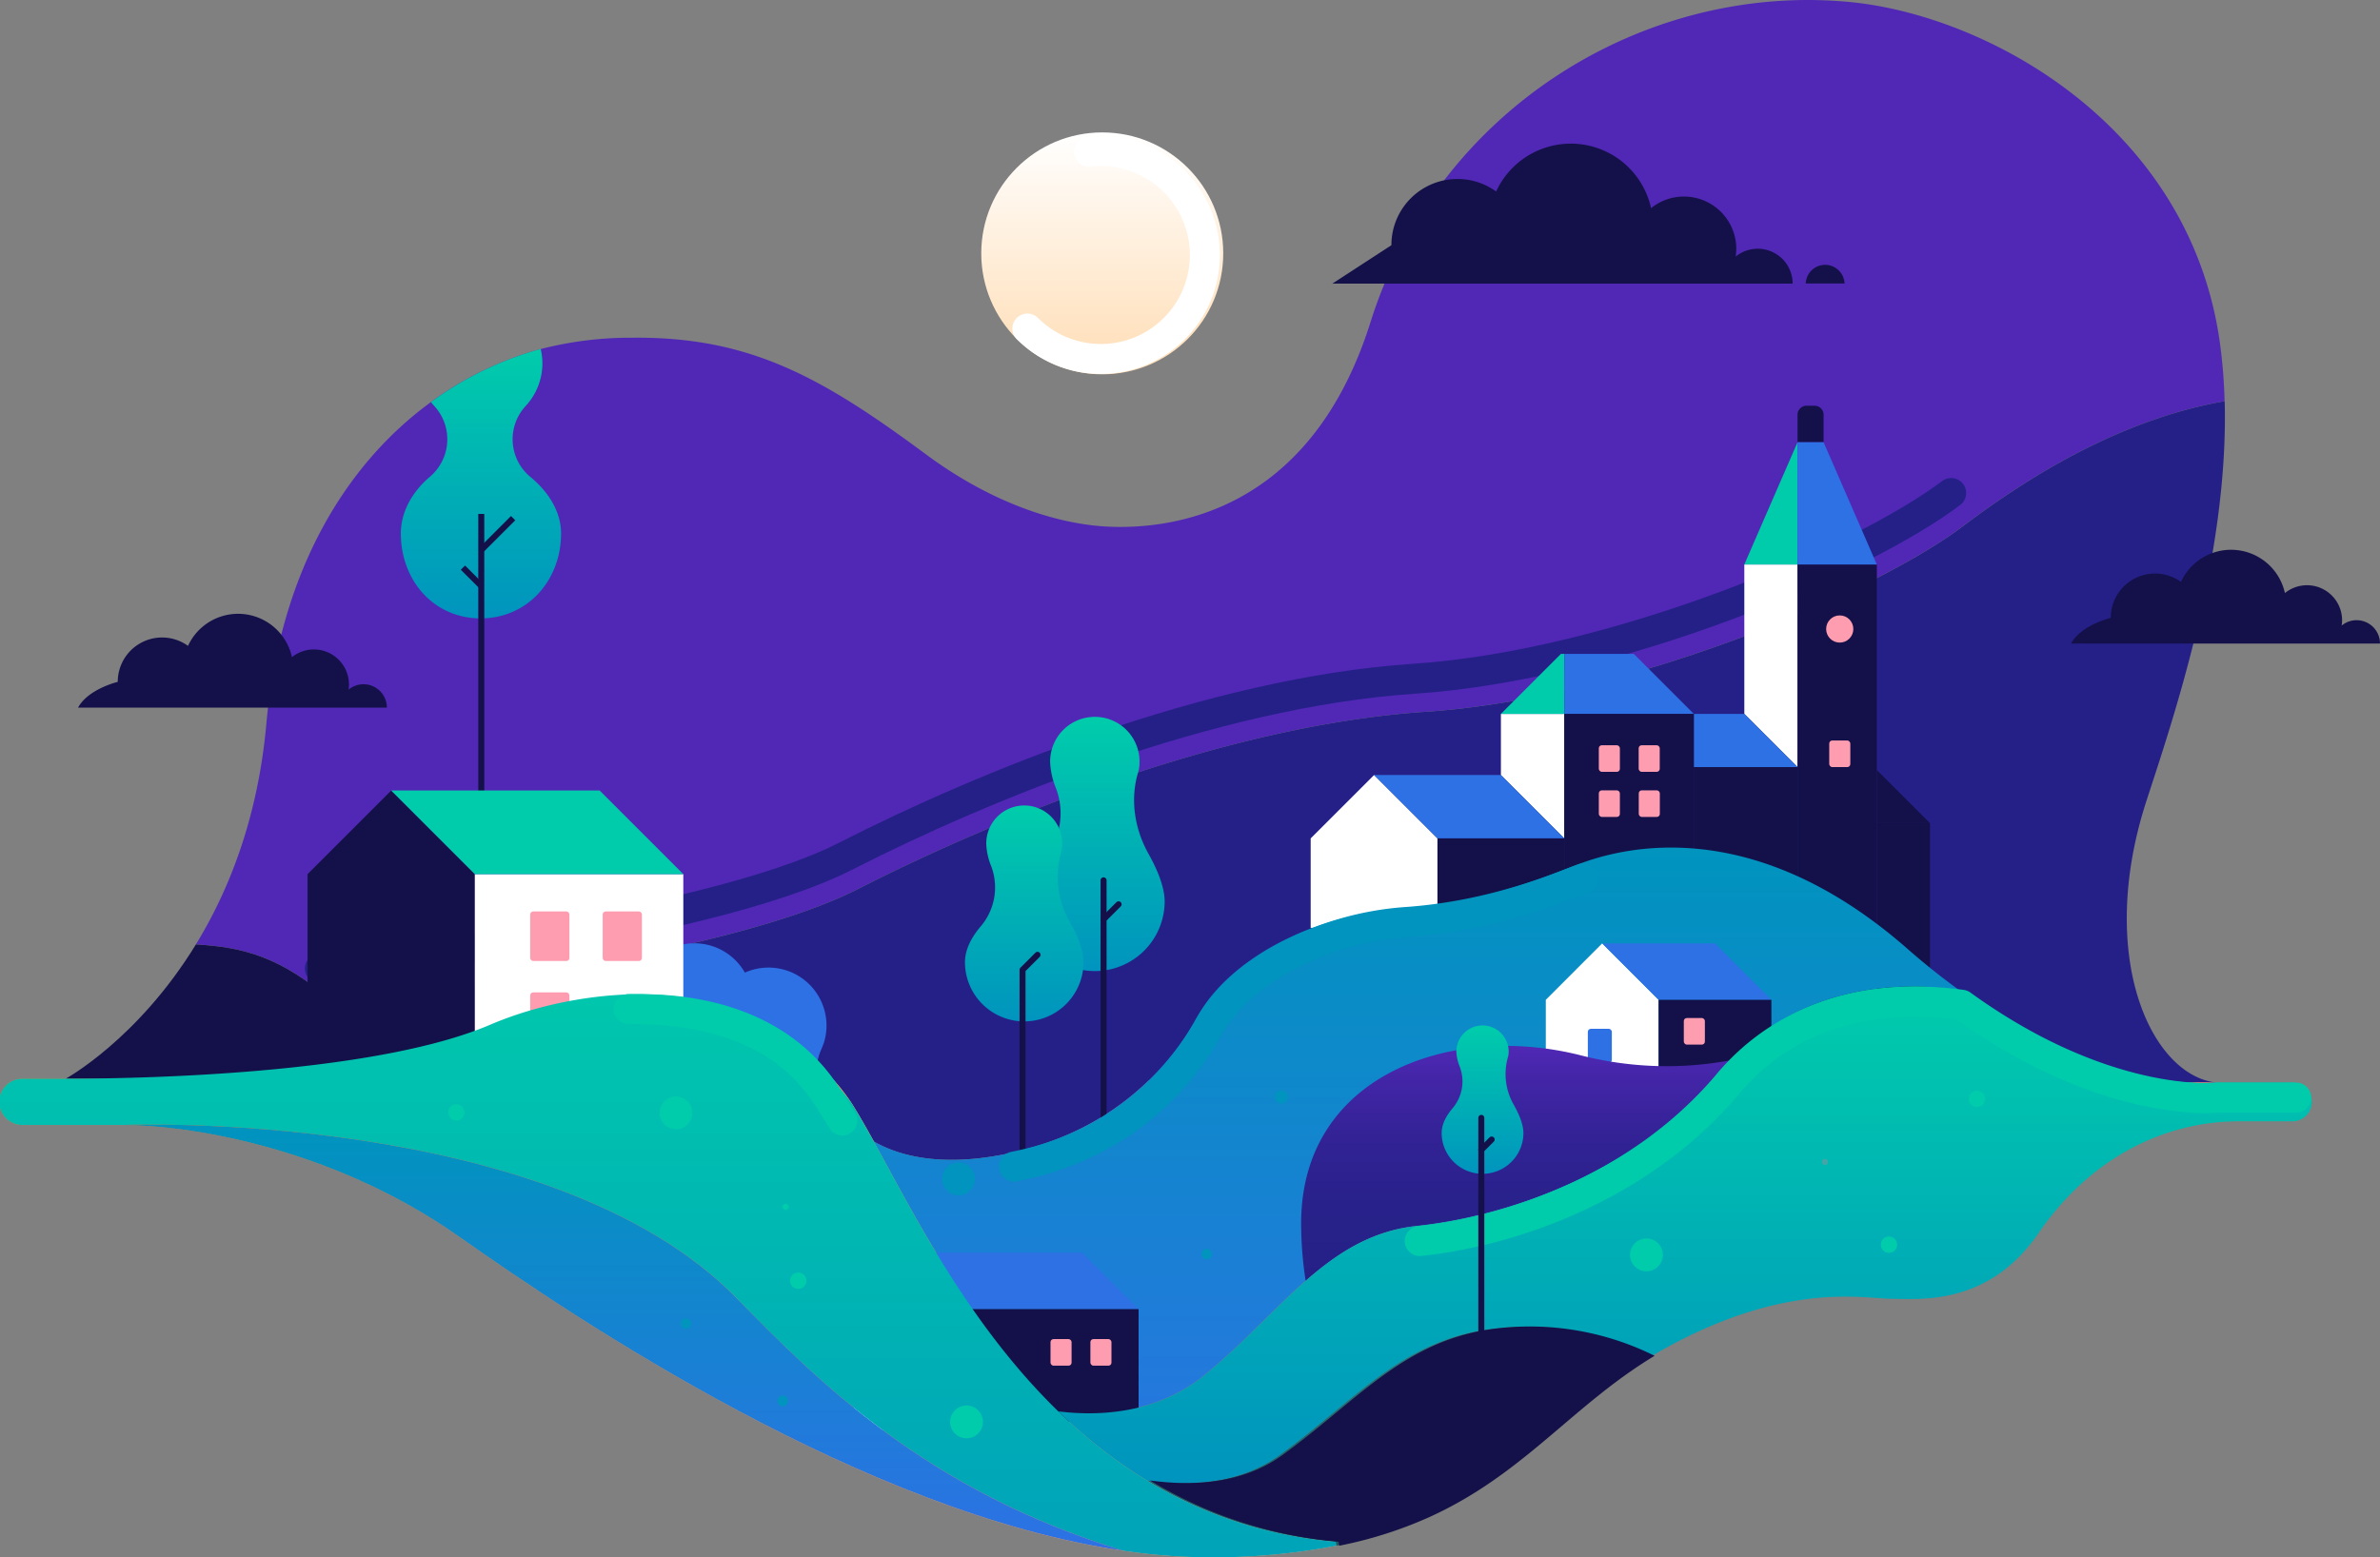 <svg xmlns="http://www.w3.org/2000/svg" xmlns:xlink="http://www.w3.org/1999/xlink" viewBox="0 0 792.95 518.99"><rect x="0" y="0" width="792.95" height="518.99" fill="#808080" stroke="none"/><defs><style>.cls-1{fill:#5028b5;}.cls-2{fill:#252088;}.cls-11,.cls-16,.cls-19,.cls-24,.cls-3,.cls-5{fill:none;}.cls-3{stroke:#252088;}.cls-16,.cls-19,.cls-24,.cls-3,.cls-5{stroke-linecap:round;stroke-linejoin:round;}.cls-16,.cls-19,.cls-24,.cls-3{stroke-width:10px;}.cls-4{fill:url(#Dégradé_sans_nom_31);}.cls-11,.cls-5{stroke:#14114a;stroke-width:2px;}.cls-6{fill:url(#Dégradé_sans_nom_31-2);}.cls-7{fill:#2d71e5;}.cls-8{fill:url(#Dégradé_sans_nom_31-3);}.cls-9{fill:url(#Dégradé_sans_nom_7);}.cls-10{fill:#14114a;}.cls-11{stroke-miterlimit:10;}.cls-12{fill:#fff;}.cls-13{fill:#ff9db0;}.cls-14{fill:#00ccab;}.cls-15{fill:url(#Dégradé_sans_nom_47);}.cls-16{stroke:#fff;}.cls-17{fill:url(#Dégradé_sans_nom_7-2);}.cls-18{fill:url(#Dégradé_sans_nom_41);}.cls-19{stroke:#0094be;}.cls-20{fill:#0094be;}.cls-21{fill:url(#Dégradé_sans_nom_11);}.cls-22{fill:url(#Dégradé_sans_nom_34);}.cls-23{fill:url(#Dégradé_sans_nom_31-4);}.cls-24{stroke:#00ccab;}.cls-25{fill:url(#Dégradé_sans_nom_31-5);}.cls-26{fill:url(#Dégradé_sans_nom_31-6);}.cls-27{fill:url(#Dégradé_sans_nom_41-2);}.cls-28{fill:#44a5a7;}</style><linearGradient id="Dégradé_sans_nom_31" x1="364.77" y1="323.63" x2="364.77" y2="239.29" gradientUnits="userSpaceOnUse"><stop offset="0" stop-color="#0094be"/><stop offset="1" stop-color="#00ccab"/></linearGradient><linearGradient id="Dégradé_sans_nom_31-2" x1="341.27" y1="340.47" x2="341.27" y2="268.82" xlink:href="#Dégradé_sans_nom_31"/><linearGradient id="Dégradé_sans_nom_31-3" x1="160.24" y1="206.12" x2="160.24" y2="116.33" xlink:href="#Dégradé_sans_nom_31"/><linearGradient id="Dégradé_sans_nom_7" y1="439.24" x2="770.44" y2="439.24" gradientUnits="userSpaceOnUse"><stop offset="0" stop-color="#f9741f"/><stop offset="0.04" stop-color="#fa7a29"/><stop offset="0.21" stop-color="#fc8c47"/><stop offset="0.38" stop-color="#fd9a5f"/><stop offset="0.56" stop-color="#fea470"/><stop offset="0.75" stop-color="#ffaa7a"/><stop offset="1" stop-color="#ffac7d"/></linearGradient><linearGradient id="Dégradé_sans_nom_47" x1="367.24" y1="124.75" x2="367.24" y2="44.13" gradientUnits="userSpaceOnUse"><stop offset="0" stop-color="#ffddb5"/><stop offset="1" stop-color="#fff"/></linearGradient><linearGradient id="Dégradé_sans_nom_7-2" x1="0" y1="360.86" x2="770.44" y2="360.86" xlink:href="#Dégradé_sans_nom_7"/><linearGradient id="Dégradé_sans_nom_41" x1="471.86" y1="515.15" x2="471.86" y2="282.47" gradientUnits="userSpaceOnUse"><stop offset="0" stop-color="#2d71e5"/><stop offset="1" stop-color="#0094be"/></linearGradient><linearGradient id="Dégradé_sans_nom_11" x1="466.25" y1="515.15" x2="466.25" y2="328.78" gradientUnits="userSpaceOnUse"><stop offset="0" stop-color="#1e575f"/><stop offset="1" stop-color="#44a5a7"/></linearGradient><linearGradient id="Dégradé_sans_nom_34" x1="505.41" y1="426.84" x2="505.41" y2="348.61" gradientUnits="userSpaceOnUse"><stop offset="0" stop-color="#252088"/><stop offset="0.33" stop-color="#28218b"/><stop offset="0.6" stop-color="#322295"/><stop offset="0.85" stop-color="#4225a6"/><stop offset="1" stop-color="#5028b5"/></linearGradient><linearGradient id="Dégradé_sans_nom_31-4" x1="561.5" y1="494.25" x2="561.5" y2="328.79" xlink:href="#Dégradé_sans_nom_31"/><linearGradient id="Dégradé_sans_nom_31-5" x1="493.93" y1="391.2" x2="493.93" y2="341.8" xlink:href="#Dégradé_sans_nom_31"/><linearGradient id="Dégradé_sans_nom_31-6" x1="222.6" y1="599.2" x2="222.6" y2="300.55" xlink:href="#Dégradé_sans_nom_31"/><linearGradient id="Dégradé_sans_nom_41-2" x1="207.73" y1="516.82" x2="207.73" y2="374.8" xlink:href="#Dégradé_sans_nom_41"/></defs><title>Fichier 4</title><g id="Calque_2" data-name="Calque 2"><g id="Calque_2-2" data-name="Calque 2"><path class="cls-1" d="M475,237.22c67.49-4.5,149.66-39.67,179.05-61.91,28-21.16,57.31-36.39,87.12-41.61a176.27,176.27,0,0,0-1.62-19.87C729.28,41.8,662.19,5,616.09.65,547.92-5.78,479,36.22,456.6,107.4c-20.39,64.78-67.92,68.82-86.58,68.15-18-.65-40.13-8.29-61.34-24-34.73-25.72-58.66-39.33-97.74-39a120.15,120.15,0,0,0-30.78,3.78A111.73,111.73,0,0,0,143.58,134C115,154.81,93.27,190.71,88.75,241.17c-2.81,31.31-12.41,55.49-23.49,73.59,15.9.85,28.78,4.39,45.35,19,0,0,126.41-12.55,175.41-37.55C331.22,273.15,407.52,241.72,475,237.22Z"/><path class="cls-2" d="M144.05,350.49l-13.28,9.2,147,.27a59.09,59.09,0,0,1,6.49,8.54c2.16,3.48,4.44,7.5,6.89,11.93,7.53,4.35,21.18,8.67,43.38,4.29,22-4.35,37.45-14.22,48.12-24.58l355.64.64c-21.86-2.57-39.87-42.44-23.15-93.89,8.45-26,27.46-81.32,26.06-133.19-29.81,5.22-59.14,20.45-87.12,41.61C624.68,197.55,542.51,232.72,475,237.22s-143.8,35.93-189,59c-49,25-175.4,37.55-175.41,37.55h0C127,348.21,144.05,350.49,144.05,350.49Z"/><path class="cls-3" d="M650.07,164.31C620.68,186.55,538.51,221.72,471,226.22s-143.8,35.93-189,59c-49,25-175.4,37.55-175.41,37.55h0"/><path class="cls-4" d="M382.66,284.57c-4.61-8.24-6.2-18-3.5-27.06a11.71,11.71,0,0,0,.49-3.33,14.89,14.89,0,1,0-29.77,0,25.91,25.91,0,0,0,1.92,8.47,23.55,23.55,0,0,1-4,23.6c-3.4,4-6.27,8.9-6.27,14.13a23.25,23.25,0,0,0,46.5,0C388,295.63,385.65,289.9,382.66,284.57Z"/><polyline class="cls-5" points="367.68 372.22 367.68 306.38 372.68 301.38"/><path class="cls-6" d="M356.47,307.28a29.82,29.82,0,0,1-3-23,9.73,9.73,0,0,0,.42-2.83,12.65,12.65,0,1,0-25.29,0,22.08,22.08,0,0,0,1.63,7.2,20,20,0,0,1-3.41,20c-2.89,3.39-5.32,7.56-5.32,12a19.75,19.75,0,0,0,39.5,0C361,316.68,359,311.81,356.47,307.28Z"/><polyline class="cls-5" points="340.68 384.22 340.68 323.22 345.68 318.22"/><path class="cls-7" d="M273.65,349.7a19.33,19.33,0,0,0,4.87,22.42c-5.23,8.89-17.35,13.24-29,5.66a9.92,9.92,0,0,1-2.82-2.77c-4.37-6.46-5-13-3.24-18.54a19.07,19.07,0,0,1-4.2-5.12c-5.88,2.63-13.29,2.44-20.56-2.46a9.78,9.78,0,0,1-2.7-2.74c-10.13-15.45.72-31.77,15.37-31.77a19.33,19.33,0,0,1,16.8,9.77,19.32,19.32,0,0,1,26.28,23.53Z"/><path class="cls-8" d="M144.88,135.52a16.35,16.35,0,0,1-1.53,23.27c-5.93,5-9.8,11.71-9.8,19,0,15.63,10.95,28.3,26.58,28.3s26.8-12.67,26.8-28.3c0-7.25-4.18-13.87-10.27-18.88a16.3,16.3,0,0,1-1.52-23.61,20.84,20.84,0,0,0,5-19A111.73,111.73,0,0,0,143.58,134c.27.35.55.7.85,1Z"/><path class="cls-9" d="M284.25,368.5a59.09,59.09,0,0,0-6.49-8.54L21.87,359.5H7.72a7.72,7.72,0,1,0,0,15.43H41.16c19.29,0,68.17,6.43,111.9,37.3S310,519,402.58,519a215.27,215.27,0,0,0,42.63-3.84l-.18-1.31C344.7,504.84,307.4,405.8,284.25,368.5Z"/><path class="cls-10" d="M110.61,333.77c-16.57-14.62-29.45-18.16-45.35-19-19.42,31.7-43.39,44.74-43.39,44.74l108.9.19,13.28-9.2S127,348.21,110.61,333.77Z"/><line class="cls-11" x1="160.35" y1="264.32" x2="160.35" y2="171.28"/><polygon class="cls-10" points="102.47 355.21 102.47 291.33 130.34 263.46 158.2 291.33 158.2 355.21 102.47 355.21"/><rect class="cls-12" x="158.2" y="291.33" width="69.46" height="63.88"/><rect class="cls-13" x="176.64" y="303.76" width="13.08" height="16.51" rx="1" ry="1"/><rect class="cls-13" x="200.79" y="303.76" width="13.08" height="16.51" rx="1" ry="1"/><rect class="cls-13" x="176.64" y="330.74" width="13.08" height="16.51" rx="1" ry="1"/><polygon class="cls-14" points="199.79 263.46 130.34 263.46 158.2 291.33 227.66 291.33 199.79 263.46"/><line class="cls-11" x1="160.35" y1="183.29" x2="170.96" y2="172.68"/><line class="cls-11" x1="160.35" y1="195.29" x2="154.24" y2="189.18"/><circle class="cls-15" cx="367.24" cy="84.44" r="40.31"/><path class="cls-16" d="M342.29,109.5a34.65,34.65,0,1,0,20.5-58.93"/><path class="cls-17" d="M738.28,360.78h-9.41A56.31,56.31,0,0,0,738.28,360.78Z"/><line class="cls-5" x1="367.68" y1="306.38" x2="367.68" y2="293.38"/><polygon class="cls-12" points="598.89 255.65 598.89 188.12 581.16 188.12 581.16 237.92 598.89 255.65"/><polygon class="cls-14" points="581.16 188.12 598.89 147.38 598.89 188.12 581.16 188.12"/><rect class="cls-10" x="598.89" y="188.12" width="26.41" height="121.09"/><polygon class="cls-7" points="564.33 237.92 581.16 237.92 598.89 255.65 564.33 255.65 564.33 237.92"/><rect class="cls-10" x="564.33" y="255.65" width="34.56" height="53.57"/><polygon class="cls-10" points="625.3 256.62 625.3 256.62 643.03 274.35 625.3 274.35 625.3 256.62"/><rect class="cls-10" x="625.3" y="274.35" width="17.73" height="67.2"/><polygon class="cls-12" points="500.06 258.29 500.06 237.92 521.18 237.92 521.18 279.41 500.06 258.29"/><polygon class="cls-14" points="500.06 237.92 520.05 217.93 521.18 217.93 521.18 237.92 500.06 237.92"/><polygon class="cls-7" points="564.33 237.92 544.34 217.93 521.18 217.93 521.18 237.92 564.33 237.92"/><polyline class="cls-10" points="521.18 237.92 564.33 237.92 564.33 309.22 521.18 309.22"/><polygon class="cls-12" points="436.68 309.22 436.68 279.41 457.81 258.29 478.93 279.41 478.93 309.22 436.68 309.22"/><polygon class="cls-7" points="500.06 258.29 457.81 258.29 478.93 279.41 521.18 279.41 500.06 258.29"/><rect class="cls-10" x="478.93" y="279.41" width="42.25" height="29.8"/><circle class="cls-13" cx="612.95" cy="209.63" r="4.53"/><path class="cls-18" d="M401.35,458.22c25.33-20.67,40.83-46.5,70.67-49.67,31.33-3.33,74-18.33,102.66-52.33,23.45-27.82,56.72-29.31,77.9-26.37-5.55-4-11.24-8.53-17.06-13.63-57-50-103.5-30.5-111.5-27.5s-30,12.5-59,14.5c-28.45,2-55.69,16.79-66,35.5a91.75,91.75,0,0,1-16.38,21.42c-10.67,10.36-26.13,20.23-48.12,24.58-22.2,4.38-35.85.06-43.38-4.29,13.41,24.29,31.7,61,61.43,89.89C364.63,471.84,384.83,471.69,401.35,458.22Z"/><path class="cls-19" d="M527.39,292.79c-8,3-30,12.5-59,14.5-28.45,2-55.68,16.79-66,35.5A92.18,92.18,0,0,1,386,364.22c-10.68,10.35-26.13,20.23-48.13,24.57"/><path class="cls-10" d="M604.57,135.22h-2.68a3,3,0,0,0-3,3v9.16h8.68v-9.16A3,3,0,0,0,604.57,135.22Z"/><polygon class="cls-7" points="607.57 147.38 598.89 147.38 598.89 188.12 625.3 188.12 607.57 147.38"/><path class="cls-10" d="M601.62,94.48a6.47,6.47,0,0,1,12.93,0Z"/><path class="cls-10" d="M463.58,81.72a22,22,0,0,1,34.89-17.9,27.38,27.38,0,0,1,51.62,5.55,17.44,17.44,0,0,1,28.39,13.56,17.1,17.1,0,0,1-.22,2.6,11.63,11.63,0,0,1,19,9H443.89Z"/><path class="cls-10" d="M703.23,205.92a14.78,14.78,0,0,1,23.41-12,18.37,18.37,0,0,1,34.63,3.73,11.69,11.69,0,0,1,19.05,9.09,12.5,12.5,0,0,1-.14,1.74,7.8,7.8,0,0,1,12.77,6H690C693.37,208.26,703.23,205.92,703.23,205.92Z"/><path class="cls-10" d="M39.23,227.25a14.77,14.77,0,0,1,23.41-12A18.37,18.37,0,0,1,97.27,219a11.7,11.7,0,0,1,19,9.1,12.5,12.5,0,0,1-.14,1.74,7.79,7.79,0,0,1,12.77,6H26C29.37,229.6,39.23,227.25,39.23,227.25Z"/><circle class="cls-20" cx="319.35" cy="392.88" r="5.47"/><rect class="cls-13" x="532.68" y="248.37" width="7.02" height="8.86" rx="1" ry="1"/><rect class="cls-13" x="545.96" y="248.37" width="7.02" height="8.86" rx="1" ry="1"/><rect class="cls-13" x="532.68" y="263.4" width="7.02" height="8.86" rx="1" ry="1"/><rect class="cls-13" x="545.99" y="263.4" width="7.02" height="8.86" rx="1" ry="1"/><rect class="cls-13" x="609.45" y="246.79" width="7.02" height="8.86" rx="1" ry="1"/><polygon class="cls-12" points="515.02 359.72 515.02 333.21 533.81 314.41 552.6 333.21 552.6 359.72 515.02 359.72"/><polygon class="cls-7" points="571.39 314.41 533.81 314.41 552.6 333.21 590.18 333.21 571.39 314.41"/><rect class="cls-10" x="552.6" y="333.21" width="37.58" height="26.51"/><rect class="cls-7" x="529.02" y="342.88" width="8" height="11.33" rx="1" ry="1"/><path class="cls-21" d="M499.35,442.55c-31.67,3-47.33,23.67-73,42.33-13.7,10-31,10.34-44.16,8.52A144.45,144.45,0,0,0,445,513.84l.1.75.08.56a138.63,138.63,0,0,0,29.5-9.3c31.84-14.27,47.87-37.27,75.59-54A93.5,93.5,0,0,0,499.35,442.55Z"/><path class="cls-22" d="M574.68,356.22c.87-1,1.75-2,2.64-3a115.72,115.72,0,0,1-50.8-1.54c-43.5-11-94,7-93,57.5A125.75,125.75,0,0,0,435,426.84c10.77-9.45,22.11-16.7,37-18.29C503.35,405.22,546,390.22,574.68,356.22Z"/><polygon class="cls-12" points="284.43 476.63 284.43 436.29 303.22 417.5 322.02 436.29 322.02 476.63 284.43 476.63"/><polygon class="cls-7" points="360.52 417.5 303.22 417.5 322.02 436.29 379.31 436.29 360.52 417.5"/><rect class="cls-10" x="322.02" y="436.29" width="57.33" height="37.59"/><path class="cls-23" d="M764,360.78H738.28a56.31,56.31,0,0,1-9.41,0c-14-1-42.23-6.29-76.29-30.92-20.4-2.83-52-1.54-75.26,23.41-.89.95-1.77,1.93-2.64,3-28.66,34-71.33,49-102.66,52.33-14.93,1.59-26.27,8.84-37,18.29s-21,21.05-33.63,31.38c-16.52,13.47-36.72,13.62-48.78,12.1a165.63,165.63,0,0,0,29.62,23.08c13.16,1.82,30.46,1.44,44.16-8.52,25.67-18.66,41.33-39.33,73-42.33a93.5,93.5,0,0,1,50.95,9.34c1.33-.8,2.67-1.59,4.05-2.36,40.93-22.74,66.89-16.72,75.89-16.72s32.16,2.57,48.88-21.86,41.15-37.3,66.88-37.3h18a6.44,6.44,0,0,0,0-12.87Z"/><path class="cls-24" d="M765,365.78H739.28a56.31,56.31,0,0,1-9.41,0c-14-1-42.23-6.29-76.29-30.92-20.4-2.83-52-1.54-75.26,23.41-.89.95-1.77,1.93-2.64,3-28.66,34-71.33,49-102.66,52.33"/><path class="cls-25" d="M504.42,368.32a20.54,20.54,0,0,1-2.06-15.85,6.52,6.52,0,0,0,.29-2,8.72,8.72,0,1,0-17.44,0,15.05,15.05,0,0,0,1.13,5A13.82,13.82,0,0,1,484,369.31c-2,2.33-3.68,5.21-3.68,8.27a13.62,13.62,0,0,0,27.24,0C507.55,374.8,506.16,371.44,504.42,368.32Z"/><line class="cls-5" x1="493.53" y1="383.22" x2="493.53" y2="372.55"/><polyline class="cls-5" points="493.53 445.72 493.53 383.22 496.98 379.77"/><path class="cls-10" d="M500.35,442.55c-31.67,3-47.33,23.67-73,42.33-13.7,10-31,10.34-44.16,8.52A144.45,144.45,0,0,0,446,513.84l.1.75.08.56a138.63,138.63,0,0,0,29.5-9.3c31.84-14.27,47.87-37.27,75.59-54A93.5,93.5,0,0,0,500.35,442.55Z"/><path class="cls-26" d="M245.52,432.72c26.34,27,63.34,64.23,128.78,84.1A195.76,195.76,0,0,0,402.58,519a215.27,215.27,0,0,0,42.63-3.84l-.18-1.31c-100.33-9-137.63-108-160.78-145.34-1.9-3.07-4.44-5.63-6.49-8.54-25.66-36.48-81.36-32.63-114.41-18.47-36,15.43-106.76,18-141.48,18H7.72a7.72,7.72,0,1,0,0,15.43H41.16S183.52,369.22,245.52,432.72Z"/><path class="cls-27" d="M374.3,516.82C308.86,497,271.86,459.7,245.52,432.72c-62-63.5-204.36-57.79-204.36-57.79,19.29,0,68.17,6.43,111.9,37.3C192.42,440,288.05,504.26,374.3,516.82Z"/><circle class="cls-14" cx="225.22" cy="370.88" r="5.47"/><circle class="cls-14" cx="548.55" cy="418.22" r="5.47"/><circle class="cls-20" cx="426.92" cy="365.55" r="2.24"/><circle class="cls-20" cx="228.5" cy="441.13" r="1.76"/><circle class="cls-20" cx="260.8" cy="466.88" r="1.76"/><circle class="cls-20" cx="402.02" cy="417.97" r="1.76"/><circle class="cls-14" cx="322.02" cy="473.88" r="5.47"/><circle class="cls-14" cx="265.95" cy="426.82" r="2.73"/><circle class="cls-14" cx="629.35" cy="414.82" r="2.73"/><circle class="cls-14" cx="261.77" cy="402.22" r="1.02"/><circle class="cls-28" cx="608.02" cy="387.24" r="1.02"/><circle class="cls-14" cx="152.02" cy="370.72" r="2.73"/><circle class="cls-14" cx="658.68" cy="366.22" r="2.73"/><path class="cls-24" d="M280.65,373.45c-1.9-3.07-4.43-7.2-6.49-10.12-14.89-21.17-39.91-27.18-64.74-27.05"/><rect class="cls-13" x="350" y="446.28" width="7.02" height="8.86" rx="1" ry="1"/><rect class="cls-13" x="561" y="339.28" width="7.02" height="8.86" rx="1" ry="1"/><rect class="cls-13" x="363.29" y="446.28" width="7.02" height="8.86" rx="1" ry="1"/></g></g></svg>